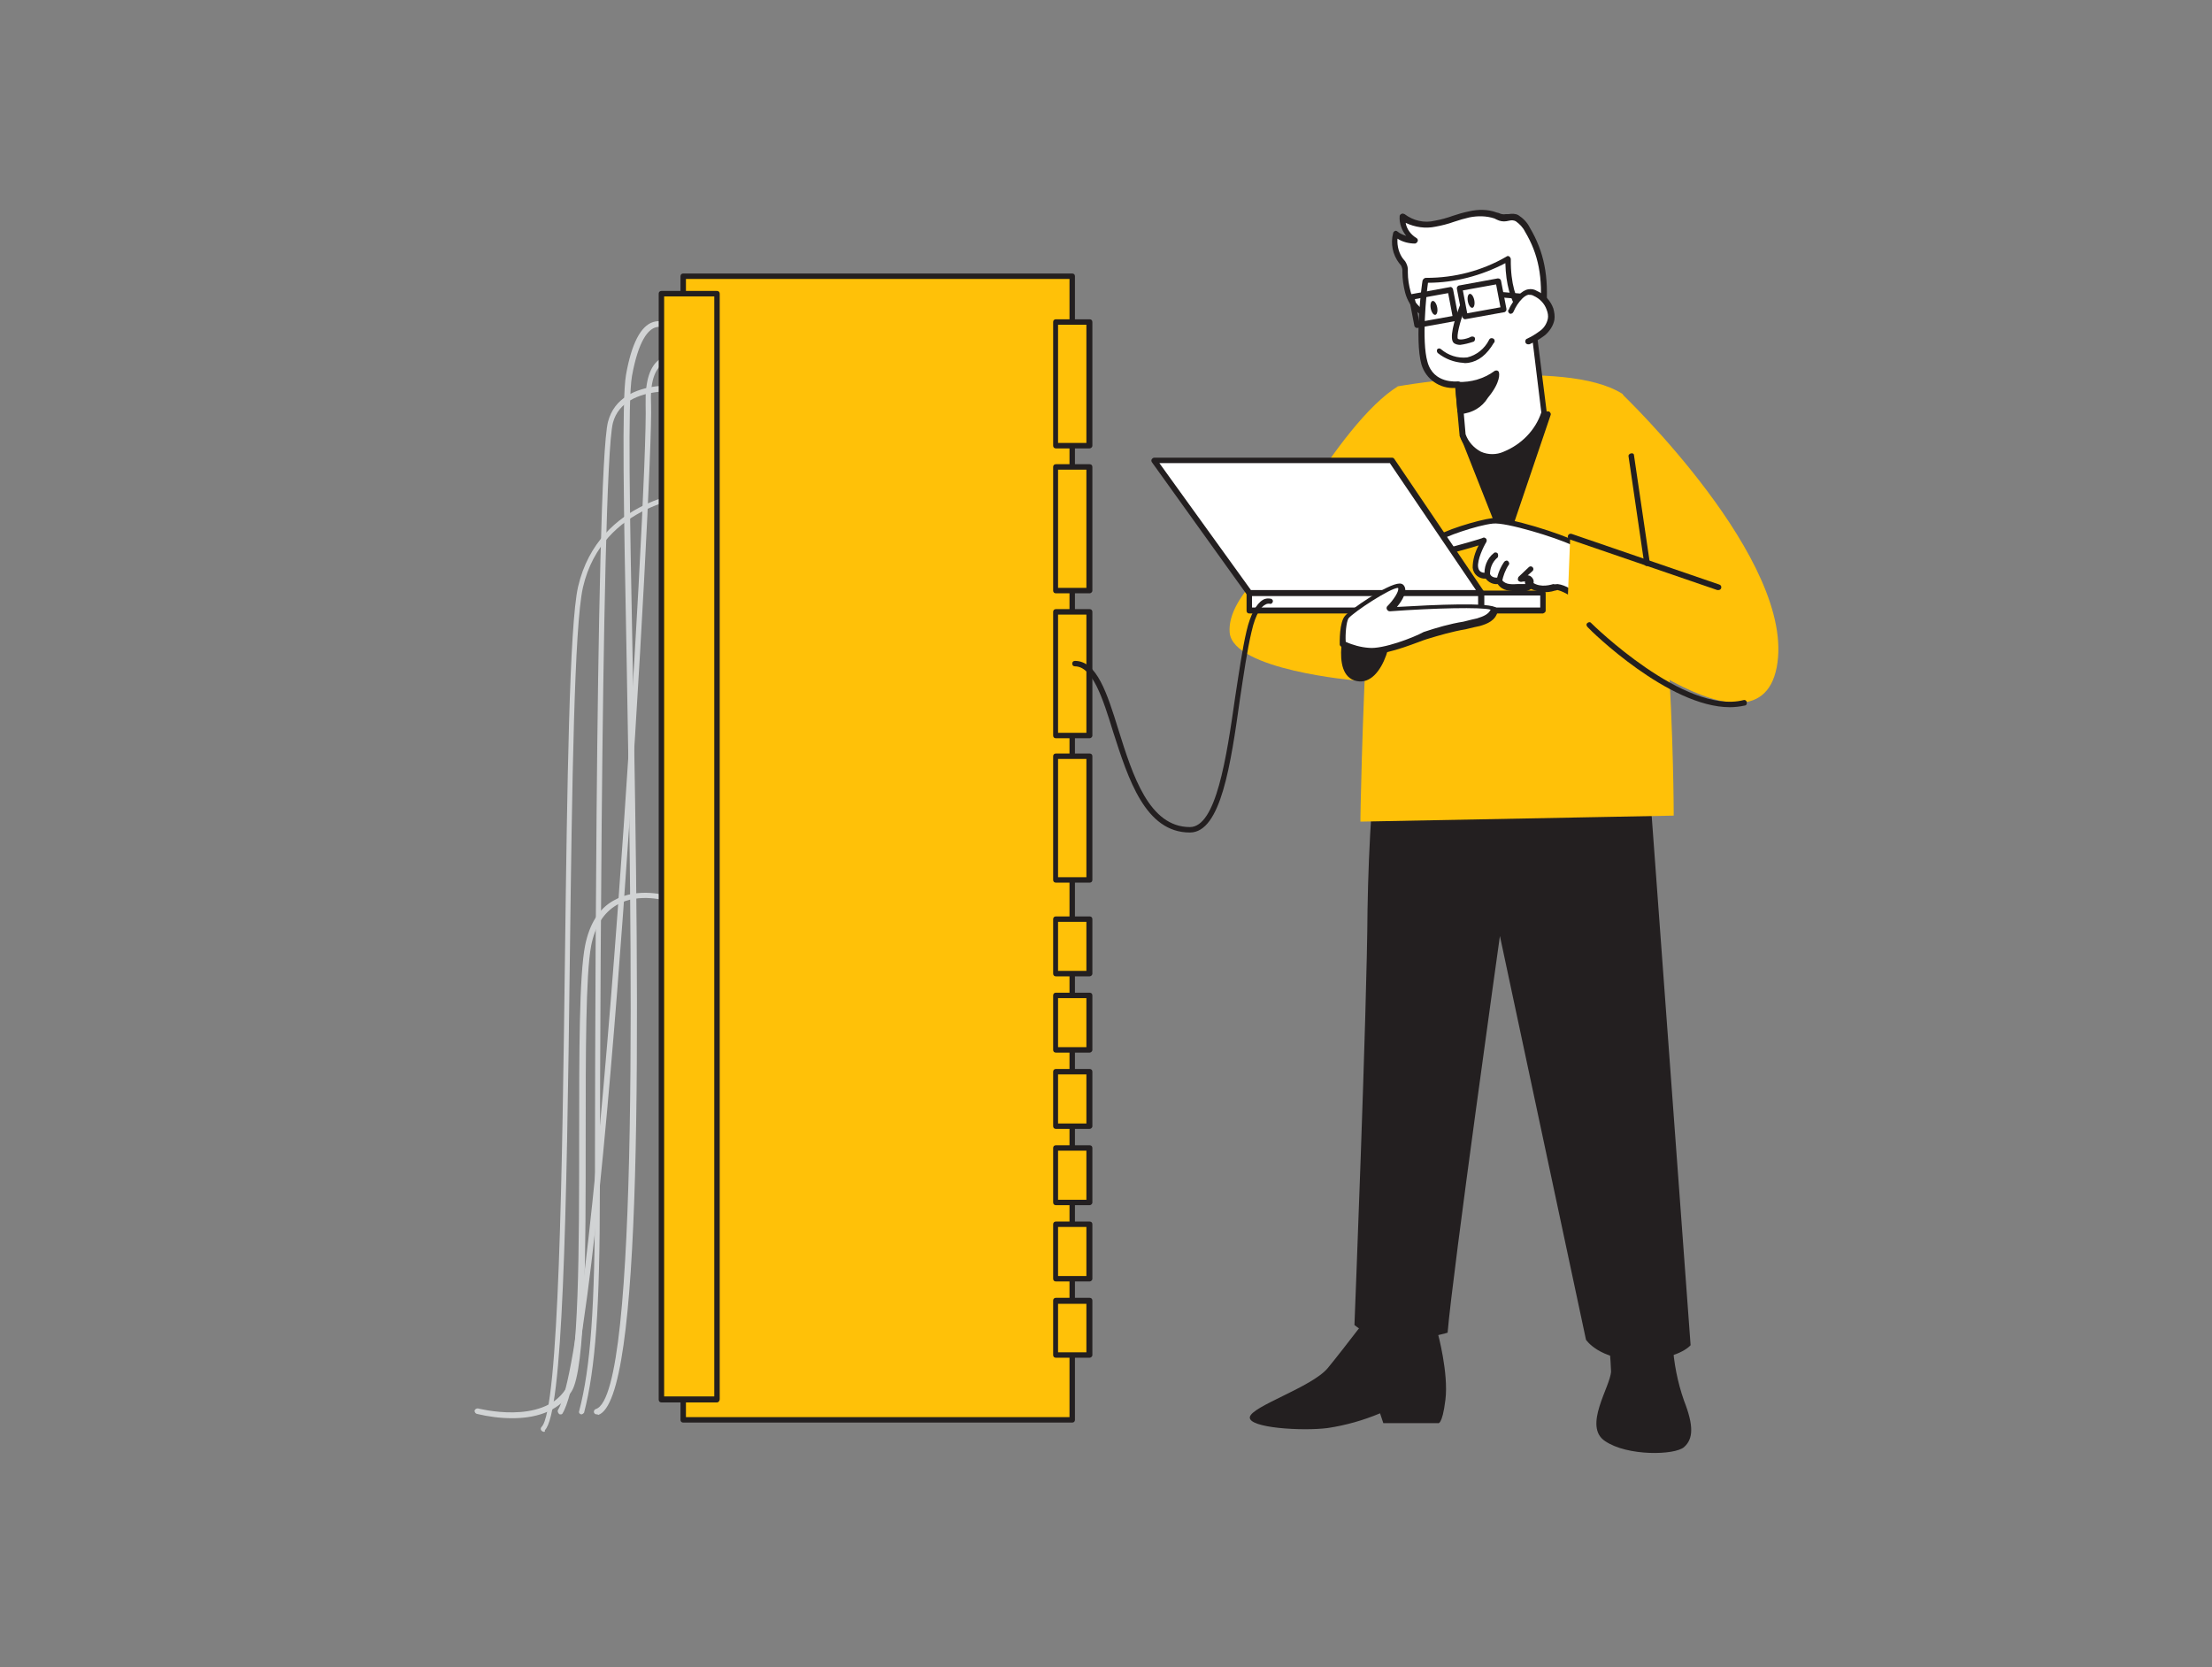 <?xml version="1.0" encoding="utf-8"?>
<!-- Generator: Adobe Illustrator 22.0.1, SVG Export Plug-In . SVG Version: 6.00 Build 0)  -->
<svg version="1.1" id="Layer_1" xmlns="http://www.w3.org/2000/svg" xmlns:xlink="http://www.w3.org/1999/xlink" x="0px" y="0px"
	 viewBox="0 0 406 306" style="enable-background:new 0 0 406 306;" xml:space="preserve">
<rect x="0" y="0" width="406" height="306" fill="#808080" stroke="none"/>
<style type="text/css">
	.st0{fill:#D1D3D4;}
	.st1{fill:#FFC108;}
	.st2{fill:#231F20;}
	.st3{fill:#FFFFFF;}
</style>
<g id="_479_data_maintenance_flatline">
	<path class="st0" d="M99.8,262.8c-0.1,0-0.3-0.1-0.4-0.2c-0.2-0.2-0.2-0.5,0-0.7c0,0,0,0,0,0c3.2-3.2,3.8-47.4,4.3-86.5
		c0.4-31.1,0.8-60.6,2.4-67.7c3.8-16.4,21.2-17.6,21.4-17.6c0.3,0,0.5,0.2,0.5,0.4c0,0,0,0,0,0c0,0.3-0.2,0.5-0.5,0.5c0,0,0,0,0,0
		c-0.2,0-16.9,1.2-20.5,16.8c-1.6,7-2,36.4-2.4,67.5c-0.6,49-1.3,84-4.6,87.2C100.1,262.8,99.9,262.8,99.8,262.8z"/>
	<path class="st0" d="M109.6,259.6c-0.3,0-0.5-0.1-0.6-0.4c0-0.3,0.1-0.5,0.4-0.6c8.1-2.7,6.5-87.7,5.6-138.5
		c-0.5-26.1-0.9-46.8-0.1-51.3c1-5.7,2.7-9,5-9.7c2.3-0.7,4,1.2,4.1,1.3c0.2,0.2,0.1,0.5-0.1,0.7c-0.2,0.1-0.4,0.1-0.6,0
		c0,0-1.5-1.5-3-1c-1.3,0.4-3.1,2.3-4.3,8.9c-0.8,4.5-0.4,25.1,0.1,51.2c1.4,72,1.9,136.8-6.3,139.5
		C109.7,259.6,109.7,259.6,109.6,259.6z"/>
	<path class="st0" d="M102.9,259.6c-0.1,0-0.2,0-0.3-0.1c-0.2-0.2-0.3-0.5-0.2-0.7c7.2-11.4,16.6-170.2,16.1-184.6
		c-0.1-4.3,0.8-7.2,2.8-8.4c2.7-1.7,6.3,0.2,6.4,0.3c0.2,0.1,0.3,0.4,0.2,0.7c-0.1,0.2-0.4,0.3-0.7,0.2c0,0,0,0,0,0
		c0,0-3.2-1.7-5.4-0.3c-1.7,1-2.5,3.6-2.3,7.6c0.2,6.1-1.9,48.7-5.1,92.8c-2.8,38.6-7.1,86-11.2,92.4
		C103.2,259.5,103.1,259.6,102.9,259.6z"/>
	<path class="st0" d="M106.7,259.6L106.7,259.6c-0.4-0.1-0.5-0.4-0.4-0.6c2.1-8,2.9-19,2.9-40.4c0-5.4,0-132.1,2.4-141.2
		c2.3-8.8,15.7-6.4,16.2-6.3c0.3,0,0.4,0.3,0.4,0.6c0,0,0,0,0,0c0,0.3-0.3,0.5-0.6,0.4c0,0,0,0,0,0c-0.1,0-13-2.3-15.1,5.5
		c-2.3,9-2.4,139.7-2.4,141c0,21.5-0.8,32.6-2.9,40.7C107.1,259.4,106.9,259.6,106.7,259.6z"/>
	<path class="st0" d="M94,260.3c-2.2,0-4.4-0.3-6.5-0.8c-0.3-0.1-0.4-0.4-0.4-0.6c0.1-0.3,0.4-0.4,0.6-0.4c0.1,0,11.8,3.1,16.1-3.5
		c2.5-3.9,2.5-26.4,2.5-46.3c0-15.3,0-29.7,1.1-35.2c0.8-3.9,2.5-6.7,5.2-8.2c4.5-2.6,9.9-0.9,10.2-0.8c0.3,0.1,0.4,0.4,0.3,0.6
		c-0.1,0.3-0.4,0.4-0.6,0.3c0,0-5.2-1.7-9.3,0.7c-2.4,1.4-4,3.9-4.7,7.5c-1,5.3-1,19.7-1,35c0,21,0,42.7-2.6,46.8
		C102.3,259.4,97.8,260.3,94,260.3z"/>
	<rect x="125.4" y="50.7" class="st1" width="71.4" height="209.9"/>
	<path class="st2" d="M196.8,261.1h-71.4c-0.3,0-0.5-0.2-0.5-0.5c0,0,0,0,0,0V50.7c0-0.3,0.2-0.5,0.5-0.5h71.4
		c0.3,0,0.5,0.2,0.5,0.5v209.9C197.3,260.9,197.1,261.1,196.8,261.1z M125.9,260.1h70.4V51.2h-70.4L125.9,260.1z"/>
	<rect x="193.7" y="59.1" class="st1" width="6.2" height="22.7"/>
	<path class="st2" d="M200,82.3h-6.2c-0.3,0-0.5-0.2-0.5-0.5c0,0,0,0,0,0V59.1c0-0.3,0.2-0.5,0.5-0.5h6.2c0.3,0,0.5,0.2,0.5,0.5
		v22.7C200.5,82.1,200.2,82.3,200,82.3C200,82.3,200,82.3,200,82.3z M194.2,81.3h5.2V59.6h-5.2V81.3z"/>
	<rect x="193.7" y="85.7" class="st1" width="6.2" height="22.7"/>
	<path class="st2" d="M200,108.9h-6.2c-0.3,0-0.5-0.2-0.5-0.5c0,0,0,0,0,0V85.7c0-0.3,0.2-0.5,0.5-0.5h6.2c0.3,0,0.5,0.2,0.5,0.5
		v22.7C200.5,108.7,200.2,108.9,200,108.9C200,108.9,200,108.9,200,108.9z M194.2,107.9h5.2V86.2h-5.2V107.9z"/>
	<rect x="193.7" y="112.3" class="st1" width="6.2" height="22.7"/>
	<path class="st2" d="M200,135.5h-6.2c-0.3,0-0.5-0.2-0.5-0.5v-22.7c0-0.3,0.2-0.5,0.5-0.5h6.2c0.3,0,0.5,0.2,0.5,0.5V135
		C200.5,135.3,200.2,135.5,200,135.5z M194.2,134.5h5.2v-21.7h-5.2V134.5z"/>
	<rect x="193.7" y="138.8" class="st1" width="6.2" height="22.7"/>
	<path class="st2" d="M200,162h-6.2c-0.3,0-0.5-0.2-0.5-0.5v-22.7c0-0.3,0.2-0.5,0.5-0.5c0,0,0,0,0,0h6.2c0.3,0,0.5,0.2,0.5,0.5
		c0,0,0,0,0,0v22.7C200.5,161.8,200.3,162,200,162C200,162,200,162,200,162z M194.2,161h5.2v-21.7h-5.2V161z"/>
	<rect x="193.7" y="168.7" class="st1" width="6.2" height="10"/>
	<path class="st2" d="M200,179.2h-6.2c-0.3,0-0.5-0.2-0.5-0.5v-10c0-0.3,0.2-0.5,0.5-0.5h6.2c0.3,0,0.5,0.2,0.5,0.5v10
		C200.5,179,200.2,179.2,200,179.2z M194.2,178.2h5.2v-9h-5.2V178.2z"/>
	<rect x="193.7" y="182.7" class="st1" width="6.2" height="10"/>
	<path class="st2" d="M200,193.2h-6.2c-0.3,0-0.5-0.2-0.5-0.5v-10c0-0.3,0.2-0.5,0.5-0.5h6.2c0.3,0,0.5,0.2,0.5,0.5v10
		C200.5,193,200.2,193.2,200,193.2z M194.2,192.2h5.2v-9h-5.2V192.2z"/>
	<rect x="193.7" y="196.7" class="st1" width="6.2" height="10"/>
	<path class="st2" d="M200,207.2h-6.2c-0.3,0-0.5-0.2-0.5-0.5v-10c0-0.3,0.2-0.5,0.5-0.5h6.2c0.3,0,0.5,0.2,0.5,0.5v10
		C200.5,207,200.2,207.2,200,207.2z M194.2,206.2h5.2v-9h-5.2V206.2z"/>
	<rect x="193.7" y="210.7" class="st1" width="6.2" height="10"/>
	<path class="st2" d="M200,221.2h-6.2c-0.3,0-0.5-0.2-0.5-0.5v-10c0-0.3,0.2-0.5,0.5-0.5h6.2c0.3,0,0.5,0.2,0.5,0.5v10
		C200.5,221,200.2,221.2,200,221.2z M194.2,220.2h5.2v-9h-5.2V220.2z"/>
	<rect x="193.7" y="224.7" class="st1" width="6.2" height="10"/>
	<path class="st2" d="M200,235.2h-6.2c-0.3,0-0.5-0.2-0.5-0.5v-10c0-0.3,0.2-0.5,0.5-0.5h6.2c0.3,0,0.5,0.2,0.5,0.5v10
		C200.5,235,200.2,235.2,200,235.2z M194.2,234.2h5.2v-9h-5.2V234.2z"/>
	<rect x="193.7" y="238.7" class="st1" width="6.2" height="10"/>
	<path class="st2" d="M200,249.2h-6.2c-0.3,0-0.5-0.2-0.5-0.5v-10c0-0.3,0.2-0.5,0.5-0.5h6.2c0.3,0,0.5,0.2,0.5,0.5v10
		C200.5,249,200.2,249.2,200,249.2z M194.2,248.2h5.2v-8.9h-5.2V248.2z"/>
	<rect x="121.4" y="53.9" class="st1" width="10.2" height="202.9"/>
	<path class="st2" d="M131.6,257.4h-10.2c-0.3,0-0.5-0.2-0.5-0.5V53.9c0-0.3,0.2-0.5,0.5-0.5h10.2c0.3,0,0.5,0.2,0.5,0.5v202.9
		C132.1,257.1,131.9,257.4,131.6,257.4z M121.9,256.3h9.2V54.4h-9.2V256.3z"/>
	<path class="st1" d="M231.2,105.6c0,0,14.3-27.9,25.4-34.7l5.9,35.7L231.2,105.6z"/>
	<path class="st2" d="M302.8,144.9l7.5,102c0,0-2.2,2.7-9.5,2.7c-7.3,0-9.7-3.7-9.7-3.7l-15.8-74.1c0,0-8.7,61.9-9.6,72.8
		c0,0-11.1,3.5-17.1-1.4c0,0,2.3-57.7,2.4-76.2c0.2-12.3,1-24.6,2.5-36.8h46.8L302.8,144.9z"/>
	<path class="st2" d="M307,246.5c0.2,3.6,0.9,7.2,2.1,10.6c1.8,4.6,1.7,7,0,8.5c-1.7,1.5-10.4,1.7-14.5-1.1c-4.1-2.7,1-10,1.1-12.8
		c-0.1-2.4-0.3-4.8-0.6-7.1L307,246.5z"/>
	<path class="st2" d="M263.9,244.7c0,0,2,7.3,1.4,12.2s-1.4,4.3-1.4,4.3h-10l-0.6-1.8c-3.1,1.3-6.3,2.2-9.6,2.7
		c-4.6,0.6-14.6,0-14.3-2s11.4-5.5,14.3-9c2.9-3.5,9.7-12.5,9.7-12.5L263.9,244.7z"/>
	<path class="st1" d="M256.6,70.9c0,0,30.6-5.4,41.2,1.4c9.4,18.6,9.4,77.4,9.4,77.4l-57.5,1.1C249.6,150.9,251.1,75.8,256.6,70.9z"
		/>
	<polygon class="st2" points="284,76 276.2,99.3 268.4,79.8 	"/>
	<path class="st2" d="M276.2,99.8c-0.2,0-0.4-0.1-0.5-0.3L268,80c-0.1-0.3,0-0.6,0.3-0.7c0,0,0,0,0.1,0l15.6-3.8
		c0.2,0,0.4,0,0.5,0.2c0.1,0.1,0.2,0.3,0.1,0.5l-7.9,23.3C276.6,99.6,276.4,99.8,276.2,99.8L276.2,99.8z M269.1,80.2l7,17.6
		l7.1-21.1L269.1,80.2z"/>
	<path class="st3" d="M288.4,108.8c-0.8-0.5-1.6-0.8-2.5-1.1c-0.6,0-3.4,1.2-5.4-0.8c0,0,0.9,1-0.9,0.9c-1.9-0.1-3.4,0.3-4.4-1.3
		c-0.8,0.2-1.7-0.2-2.1-0.9c0,0-2,0.2-2.2-1.5c-0.2-1.7,1.6-4.9,1.6-4.9s-4.9,1.5-7.1,2s-2.3-1.3-1.6-2.2c0.8-1,7.5-3.1,10.1-3.4
		c2.7-0.3,12.7,2.9,14.9,4.1C288.9,99.7,289.3,105.9,288.4,108.8z"/>
	<path class="st2" d="M288.4,109.4c-0.1,0-0.2,0-0.3-0.1c-0.7-0.4-1.4-0.8-2.2-1c-0.2,0-0.3,0.1-0.5,0.1c-1.5,0.5-3,0.3-4.4-0.3
		c-0.4,0.3-1,0.5-1.5,0.4h-0.9c-1.4,0-2.8,0-3.7-1.3c-0.8,0.1-1.7-0.3-2.2-1c-1.2,0.1-2.3-0.8-2.4-2c0-1.4,0.4-2.8,1.1-4.1
		c-1.6,0.5-4.4,1.3-5.9,1.6c-1.5,0.4-2.1-0.3-2.4-0.6c-0.4-0.8-0.3-1.8,0.3-2.4c1-1.2,8-3.3,10.5-3.6c2.9-0.3,13,3,15.2,4.2
		c0.2,0.1,0.3,0.2,0.3,0.4c0,0.3,0.4,6.3-0.5,9.3c-0.1,0.1-0.2,0.3-0.3,0.3C288.5,109.3,288.4,109.3,288.4,109.4z M285.9,107.2
		c0.8,0.1,1.5,0.4,2.2,0.8c0.4-2.7,0.5-5.3,0.3-8c-2.7-1.3-12-4.2-14.4-3.9c-2.9,0.3-9.2,2.5-9.8,3.2c-0.3,0.3-0.4,0.8-0.2,1.2
		c0.2,0.4,0.9,0.3,1.2,0.2c2.1-0.5,7-1.9,7-2c0.2-0.1,0.4,0,0.6,0.2c0.1,0.2,0.1,0.4,0,0.6c-0.5,0.8-1.7,3.3-1.5,4.6
		c0.2,1.3,1.5,1,1.7,1c0.2,0,0.4,0.1,0.5,0.3c0.4,0.8,1.5,0.6,1.5,0.6c0.2,0,0.4,0.1,0.5,0.2c0.6,1,1.5,1.1,3,1h0.9
		c0.2,0,0.4,0,0.6,0l0,0c-0.2-0.2-0.1-0.6,0.1-0.7c0.2-0.1,0.5-0.1,0.7,0c1.4,1.4,3.3,1,4.3,0.7
		C285.4,107.3,285.6,107.2,285.9,107.2L285.9,107.2z"/>
	<path class="st2" d="M280,108.3c-0.3-0.1-0.5-0.3-0.4-0.6c0-0.2,0.2-0.3,0.3-0.4c0.3,0,0.5-0.2,0.5-0.5c-0.4-0.1-0.8-0.1-1.2,0
		c-0.3,0-0.6-0.2-0.6-0.4c0-0.2,0-0.3,0.1-0.5l1.9-1.8c0.2-0.2,0.5-0.2,0.7,0c0.2,0.2,0.2,0.5,0,0.7c0,0,0,0,0,0l-0.9,0.8
		c0.2,0,0.5,0.1,0.7,0.3c0.2,0.2,0.4,0.5,0.4,0.8C281.5,107.6,280.9,108.3,280,108.3L280,108.3z"/>
	<path class="st2" d="M275.2,107.1h-0.1c-0.3-0.1-0.5-0.3-0.4-0.6c0,0,0,0,0,0c0.2-1.2,0.7-2.4,1.4-3.4c0.2-0.2,0.5-0.3,0.7-0.1
		c0,0,0,0,0,0c0.2,0.2,0.3,0.5,0.1,0.7c0,0,0,0,0,0c-0.6,0.9-1,2-1.2,3C275.6,106.9,275.4,107.1,275.2,107.1z"/>
	<path class="st2" d="M273,106.2c-0.2,0-0.5-0.2-0.5-0.4c-0.2-1.6,0.4-3.3,1.7-4.3c0.2-0.2,0.6-0.1,0.7,0.1c0.1,0.2,0.1,0.5,0,0.7
		c-1,0.8-1.5,2.1-1.4,3.3c0.1,0.3-0.1,0.6-0.4,0.6L273,106.2z"/>
	<path class="st1" d="M248.9,124.9c0,0-22.6-1.9-23.2-8.8c-0.6-6.9,10.4-15.2,12.2-15.5c1.9-0.3,14.4,7.5,14.4,7.5L248.9,124.9z"/>
	<path class="st2" d="M247.3,113.2c0,0-3.5,10.7,1.7,11.8c5.1,1.1,7.5-9.9,5.6-11.5C252.6,111.9,247.3,113.2,247.3,113.2z"/>
	<rect x="271.9" y="108.8" class="st3" width="11.3" height="3.2"/>
	<path class="st2" d="M283.2,112.6h-11.3c-0.3,0-0.5-0.2-0.5-0.5c0,0,0,0,0,0v-3.2c0-0.3,0.2-0.5,0.5-0.5c0,0,0,0,0,0h11.3
		c0.3,0,0.5,0.2,0.5,0.5c0,0,0,0,0,0v3.2C283.7,112.3,283.5,112.5,283.2,112.6C283.2,112.6,283.2,112.6,283.2,112.6z M272.4,111.5
		h10.3v-2.2h-10.3L272.4,111.5z"/>
	<rect x="229.3" y="108.8" class="st3" width="42.6" height="3.2"/>
	<path class="st2" d="M271.9,112.6h-42.6c-0.3,0-0.5-0.2-0.5-0.5c0,0,0,0,0,0v-3.2c0-0.3,0.2-0.5,0.5-0.5c0,0,0,0,0,0h42.6
		c0.3,0,0.5,0.2,0.5,0.5v3.2C272.4,112.3,272.1,112.6,271.9,112.6z M229.8,111.5h41.5v-2.2h-41.5V111.5z"/>
	<polygon class="st3" points="271.9,108.8 255.4,84.4 211.8,84.4 229.3,108.8 	"/>
	<path class="st2" d="M271.9,109.4h-42.6c-0.2,0-0.3-0.1-0.4-0.2l-17.5-24.4c-0.1-0.2-0.1-0.4,0-0.5c0.1-0.2,0.3-0.3,0.5-0.3h43.6
		c0.2,0,0.3,0.1,0.4,0.2l16.5,24.4c0.1,0.2,0.1,0.4,0,0.5C272.3,109.2,272.1,109.4,271.9,109.4z M229.6,108.3h41.3L255.1,85h-42.3
		L229.6,108.3z"/>
	<path class="st3" d="M246.4,118.1c0,0-0.1-3.8,0.8-5c0.9-1.1,9.1-6.7,10-5.6c0.8,1.1-2,4.2-2,4.2s19.4-1.2,19.1,0.1
		c-0.3,1.3-1.5,1.9-2.9,2.3c-1.5,0.4-8.1,1.7-9.8,2.5c-1.6,0.8-7.6,3.2-10.5,2.9C249.5,119.4,247.9,118.9,246.4,118.1z"/>
	<path class="st2" d="M251.7,120.1c-0.2,0-0.4,0-0.6,0c-1.7-0.1-3.4-0.6-4.9-1.4c-0.2-0.1-0.3-0.3-0.3-0.4c0-0.4-0.1-4.1,1-5.3
		c0.8-1,7.8-5.9,10-5.9l0,0c0.3,0,0.6,0.1,0.8,0.4c0.7,1-0.3,2.7-1.3,3.9c6.9-0.4,17.3-0.9,18.3,0.2c0.1,0.2,0.2,0.4,0.2,0.6
		c-0.4,1.7-1.9,2.3-3.3,2.7c-0.5,0.1-1.4,0.3-2.6,0.6c-2.4,0.4-4.8,1.1-7.1,1.8C260.8,117.6,255.1,120.1,251.7,120.1z M247,117.8
		c1.3,0.6,2.8,1,4.2,1.1c2.6,0.3,8.3-1.9,10.1-2.9c2.4-0.8,4.8-1.5,7.3-1.9c1.1-0.3,2.1-0.5,2.5-0.6c1.3-0.4,2.1-0.8,2.5-1.6
		c-1.6-0.5-10.4-0.3-18.5,0.3c-0.3,0-0.5-0.2-0.6-0.5c0-0.1,0-0.3,0.1-0.4c1.2-1.2,2.3-2.9,2-3.4h0c-1.4,0-8.1,4.4-9.1,5.6
		C247.1,114.2,246.9,116.4,247,117.8L247,117.8z"/>
	<path class="st1" d="M297.7,72.3c0,0,32.2,30.7,28.4,50.2s-38.4-11.1-38.4-11.1l0.5-12.8l14,4.8L297.7,72.3z"/>
	<path class="st2" d="M315.4,108.3c-0.1,0-0.1,0-0.2,0L288.1,99c-0.3-0.1-0.4-0.4-0.3-0.7c0,0,0,0,0,0c0.1-0.3,0.4-0.4,0.7-0.3
		l27.1,9.3c0.3,0.1,0.4,0.4,0.3,0.7c0,0,0,0,0,0C315.8,108.2,315.6,108.3,315.4,108.3z"/>
	<path class="st2" d="M302.3,103.9c-0.3,0-0.5-0.2-0.5-0.4l-2.9-19.8c0-0.3,0.3-0.5,0.6-0.5c0.2,0,0.4,0.1,0.4,0.3l2.9,19.7
		C302.8,103.6,302.6,103.8,302.3,103.9L302.3,103.9z"/>
	<path class="st3" d="M283.2,57.1c0.5-5.4,0-10-2.9-14.8c-0.4-0.9-1.1-1.6-1.9-2.1c-0.7-0.4-1.3-0.2-2-0.1c-0.7,0.1-1.3-0.1-1.9-0.4
		c-1.6-0.5-3.3-0.6-4.9-0.2c-2.1,0.4-4.1,1.3-6.2,1.6c-2.1,0.5-4.3,0-6-1.3c-0.1,1.8,0.9,3.5,2.4,4.4c-1.3,0-2.6-0.4-3.6-1.2
		c-0.4,1.8,0,3.6,1.1,5.1c0.2,0.2,0.3,0.4,0.4,0.6c0.1,0.3,0.2,0.7,0.2,1c0,1.4,0.2,2.7,0.5,4.1c0.3,1.3,1.1,2.5,2.2,3.4"/>
	<path class="st2" d="M283.2,57.6L283.2,57.6c-0.3,0-0.6-0.3-0.5-0.6c0,0,0,0,0,0c0.5-6.1-0.3-10.3-2.8-14.5c-0.4-0.8-1-1.4-1.7-1.9
		c-0.4-0.2-0.8-0.2-1.2-0.1l-0.5,0.1c-0.6,0.1-1.2,0-1.8-0.3l-0.4-0.2c-1.5-0.5-3.1-0.5-4.6-0.2c-0.9,0.2-1.9,0.5-2.8,0.8
		c-1.1,0.4-2.3,0.7-3.4,0.9c-1.9,0.4-3.8,0.1-5.5-0.7c0.2,1.2,1,2.2,2,2.8c0.2,0.1,0.3,0.4,0.2,0.6c-0.1,0.2-0.3,0.4-0.5,0.4l0,0
		c-1.1,0-2.3-0.3-3.2-0.9c-0.1,1.4,0.3,2.8,1.1,3.8l0.1,0.1c0.2,0.2,0.3,0.4,0.4,0.6c0.2,0.4,0.3,0.8,0.3,1.2V50
		c0,1.2,0.2,2.4,0.5,3.5c0.3,1.2,1,2.3,2,3.1c0.3,0.1,0.4,0.5,0.2,0.7c-0.1,0.3-0.5,0.4-0.7,0.2c0,0-0.1-0.1-0.1-0.1
		c-1.2-0.9-2-2.2-2.4-3.7c-0.3-1.2-0.5-2.5-0.5-3.7v-0.4c0-0.3-0.1-0.5-0.2-0.8c-0.1-0.1-0.2-0.3-0.3-0.4l-0.1-0.1
		c-1.2-1.6-1.6-3.6-1.1-5.5c0-0.2,0.2-0.3,0.3-0.4c0.2-0.1,0.4,0,0.5,0.1c0.5,0.4,1,0.6,1.6,0.8c-0.8-1-1.3-2.3-1.2-3.6
		c0-0.3,0.3-0.5,0.6-0.5c0.1,0,0.2,0.1,0.3,0.1c1.6,1.2,3.6,1.7,5.6,1.2c1.1-0.2,2.2-0.5,3.3-0.9c0.9-0.3,1.9-0.6,2.9-0.8
		c1.7-0.4,3.5-0.4,5.1,0.2l0.4,0.1c0.4,0.2,0.8,0.3,1.3,0.2h0.5c0.6-0.1,1.3-0.1,1.8,0.2c0.9,0.6,1.6,1.3,2.1,2.3
		c2.6,4.4,3.5,8.9,3,15.1C283.7,57.4,283.5,57.6,283.2,57.6z"/>
	<path class="st3" d="M267.6,70.7l0.8,9.2c0,0,2,5.7,7.8,3.6c3.4-1.3,6.1-4.1,7.2-7.6l-2.1-16.7c0,0-4.7-1.8-4.5-11.5
		c-4.6,2.7-9.9,4.1-15.2,4c0,0-1.4,10.7-0.2,15.2C262.7,71.3,267.6,70.7,267.6,70.7z"/>
	<path class="st2" d="M273.7,84.4c-0.8,0-1.6-0.2-2.4-0.5c-1.6-0.8-2.8-2.2-3.4-3.9c0,0,0-0.1,0-0.1l-0.8-8.7l0,0
		c-2.8,0.2-5.4-1.6-6.2-4.3c-1.3-4.6,0.1-15,0.2-15.4c0.1-0.3,0.3-0.4,0.5-0.5h0.2c5.2,0,10.2-1.3,14.7-3.9c0.2-0.2,0.6-0.1,0.7,0.2
		c0.1,0.1,0.1,0.2,0.1,0.3c-0.1,9.1,4.2,11,4.2,11c0.2,0.1,0.3,0.2,0.3,0.4l2.1,16.7c0,0.1,0,0.1,0,0.2c-1.2,3.7-4,6.6-7.6,8
		C275.6,84.2,274.7,84.4,273.7,84.4z M269,79.7c0.5,1.4,1.5,2.5,2.8,3.2c1.3,0.6,2.9,0.6,4.2,0c3.2-1.3,5.8-3.9,6.9-7.2l-2-16.4
		c-1-0.6-4.4-3-4.6-11c-4.4,2.3-9.3,3.6-14.2,3.6c-0.3,2-1.2,10.7-0.1,14.5c1.1,4.1,5.4,3.6,5.6,3.6c0.3,0,0.6,0.2,0.6,0.5
		c0,0,0,0,0,0L269,79.7z"/>
	<path class="st2" d="M268.1,75.5c0,0,2.4,0.2,4.7-2.6c2.3-2.8,1.9-4.3,1.9-4.3c-2.1,1.5-4.6,2.2-7.1,2.1L268.1,75.5z"/>
	<path class="st2" d="M268.1,76H268c-0.2,0-0.4-0.2-0.5-0.5l-0.4-4.8c0-0.1,0-0.3,0.1-0.4c0.1-0.1,0.2-0.2,0.4-0.2
		c2.4,0.1,4.8-0.6,6.7-2c0.1-0.1,0.3-0.1,0.5-0.1c0.2,0.1,0.3,0.2,0.3,0.3c0.1,0.2,0.4,1.8-2,4.7C272,74.8,270.2,75.8,268.1,76z
		 M268.1,71.2l0.3,3.7c1.6-0.3,3-1.2,3.9-2.4c0.8-0.9,1.3-1.9,1.7-3c-1.7,1-3.7,1.6-5.8,1.7L268.1,71.2z"/>
	<path class="st3" d="M268.3,56.3c0,0-2.1,5.5-1.2,6.2s3-0.4,3-0.4"/>
	<path class="st2" d="M268,63.3c-0.4,0-0.8-0.1-1.1-0.3c-1-0.7,0-4.1,1-6.8c0.1-0.3,0.4-0.4,0.7-0.2c0.2,0.1,0.3,0.4,0.3,0.6
		c-1,2.6-1.6,5.2-1.3,5.6c0.5,0.3,1.9-0.1,2.4-0.4c0.3-0.1,0.6,0,0.7,0.2c0.1,0.2,0,0.6-0.2,0.7C269.6,63,268.8,63.2,268,63.3z"/>
	<path class="st2" d="M268.6,66.6c-1.7-0.1-3.3-0.7-4.7-1.8c-0.2-0.2-0.2-0.5-0.1-0.7c0.2-0.2,0.5-0.2,0.7,0c0,0,0,0,0,0
		c1.3,1.1,3,1.7,4.8,1.5c1.7-0.4,3.2-1.6,4-3.2c0.1-0.3,0.4-0.4,0.7-0.3s0.4,0.4,0.3,0.7c0,0,0,0.1-0.1,0.1
		c-1.3,2.2-2.8,3.4-4.7,3.7C269.2,66.6,268.9,66.7,268.6,66.6z"/>
	<ellipse transform="matrix(0.981 -0.194 0.194 0.981 -5.572 53.444)" class="st2" cx="270" cy="55.2" rx="0.6" ry="1.3"/>
	<ellipse transform="matrix(0.981 -0.194 0.194 0.981 -5.964 52.145)" class="st2" cx="263.2" cy="56.5" rx="0.6" ry="1.3"/>
	<path class="st2" d="M268.9,58.6c-0.2,0-0.4-0.2-0.5-0.4l-1-5.2c0-0.1,0-0.3,0.1-0.4c0.1-0.1,0.2-0.2,0.3-0.2l7.1-1.3
		c0.3,0,0.5,0.1,0.6,0.4c0,0,0,0,0,0l1,5.2c0,0.1,0,0.3-0.1,0.4c-0.1,0.1-0.2,0.2-0.3,0.2L268.9,58.6L268.9,58.6z M268.5,53.3
		l0.8,4.2l6.1-1.1l-0.8-4.2L268.5,53.3z"/>
	<path class="st2" d="M260.1,60.2c-0.2,0-0.5-0.2-0.5-0.4l-1-5.2c0-0.1,0-0.3,0.1-0.4c0.1-0.1,0.2-0.2,0.3-0.2l7.1-1.3
		c0.3-0.1,0.5,0.1,0.6,0.4c0,0,0,0,0,0l1,5.2c0,0.1,0,0.3-0.1,0.4c-0.1,0.1-0.2,0.2-0.3,0.2L260.1,60.2L260.1,60.2z M259.7,54.9
		l0.8,4.2l6.1-1.1l-0.8-4.2L259.7,54.9z"/>
	<path class="st2" d="M280.5,55L280.5,55l-4.8-0.4c-0.3,0-0.5-0.3-0.5-0.5c0,0,0,0,0,0c0-0.3,0.3-0.5,0.5-0.5c0,0,0,0,0,0l4.8,0.4
		c0.3,0,0.5,0.3,0.5,0.5c0,0,0,0,0,0C281.1,54.8,280.8,55,280.5,55z"/>
	<path class="st3" d="M277.2,57.1c0.4-1,1-1.8,1.7-2.5c0.4-0.4,0.9-0.7,1.4-0.9c0.5-0.1,0.9,0,1.3,0.2c1.3,0.5,2.3,1.6,2.7,2.9
		c0.2,0.6,0.3,1.2,0.2,1.9c-0.2,1-0.8,1.9-1.6,2.5c-0.8,0.6-1.6,1.1-2.6,1.5"/>
	<path class="st2" d="M280.5,63.2c-0.2,0-0.4-0.1-0.5-0.3c-0.1-0.3,0-0.6,0.2-0.7c0,0,0,0,0,0c0.9-0.4,1.7-0.9,2.5-1.5
		c0.7-0.5,1.2-1.3,1.4-2.2c0.1-0.5,0-1.1-0.2-1.6c-0.4-1.2-1.3-2.1-2.4-2.6c-0.3-0.2-0.7-0.2-1-0.2c-0.4,0.1-0.8,0.4-1.1,0.7
		c-0.7,0.7-1.2,1.5-1.6,2.4c-0.1,0.3-0.4,0.4-0.6,0.4c-0.3-0.1-0.4-0.4-0.4-0.6c0,0,0-0.1,0.1-0.1c0.4-1,1.1-2,1.9-2.8
		c0.5-0.5,1.1-0.9,1.7-1c0.6-0.1,1.1,0,1.6,0.3c1.4,0.6,2.5,1.8,3,3.2c0.2,0.7,0.3,1.4,0.2,2.1c-0.2,1.1-0.9,2.1-1.7,2.8
		c-0.8,0.6-1.7,1.2-2.7,1.6C280.8,63.2,280.6,63.2,280.5,63.2z"/>
	<path class="st2" d="M218.4,152.8c-8.2,0-11.3-9.8-14.1-18.5c-1.9-6.2-3.8-12-7-12l0,0c-0.3,0-0.5-0.2-0.5-0.5
		c0-0.3,0.2-0.5,0.5-0.5l0,0c4,0,5.9,5.9,8,12.7c2.6,8.3,5.6,17.8,13.1,17.8c4.8,0,6.7-12.6,8.3-23.8c0.7-4.5,1.3-8.8,2.1-12.2
		c0.7-3,1.8-5,3-5.7c0.5-0.3,1-0.3,1.5-0.2c0.3,0.1,0.4,0.4,0.3,0.6c0,0,0,0,0,0c-0.1,0.3-0.4,0.4-0.6,0.3c-0.3,0-0.5,0-0.8,0.2
		c-0.6,0.3-1.7,1.4-2.5,5c-0.8,3.4-1.4,7.6-2.1,12.2C225.9,140.3,224.1,152.8,218.4,152.8z"/>
	<path class="st2" d="M317.5,129.8c-11.2,0-25.5-14-26.1-14.7c-0.2-0.2-0.3-0.5-0.1-0.7c0.2-0.2,0.5-0.3,0.7-0.1
		c0,0,0.1,0.1,0.1,0.1c0.2,0.2,17.1,16.8,27.9,14.1c0.3-0.1,0.6,0.1,0.6,0.4c0,0,0,0,0,0c0.1,0.3-0.1,0.6-0.4,0.6c0,0,0,0,0,0
		C319.3,129.7,318.4,129.8,317.5,129.8z"/>
</g>
</svg>
